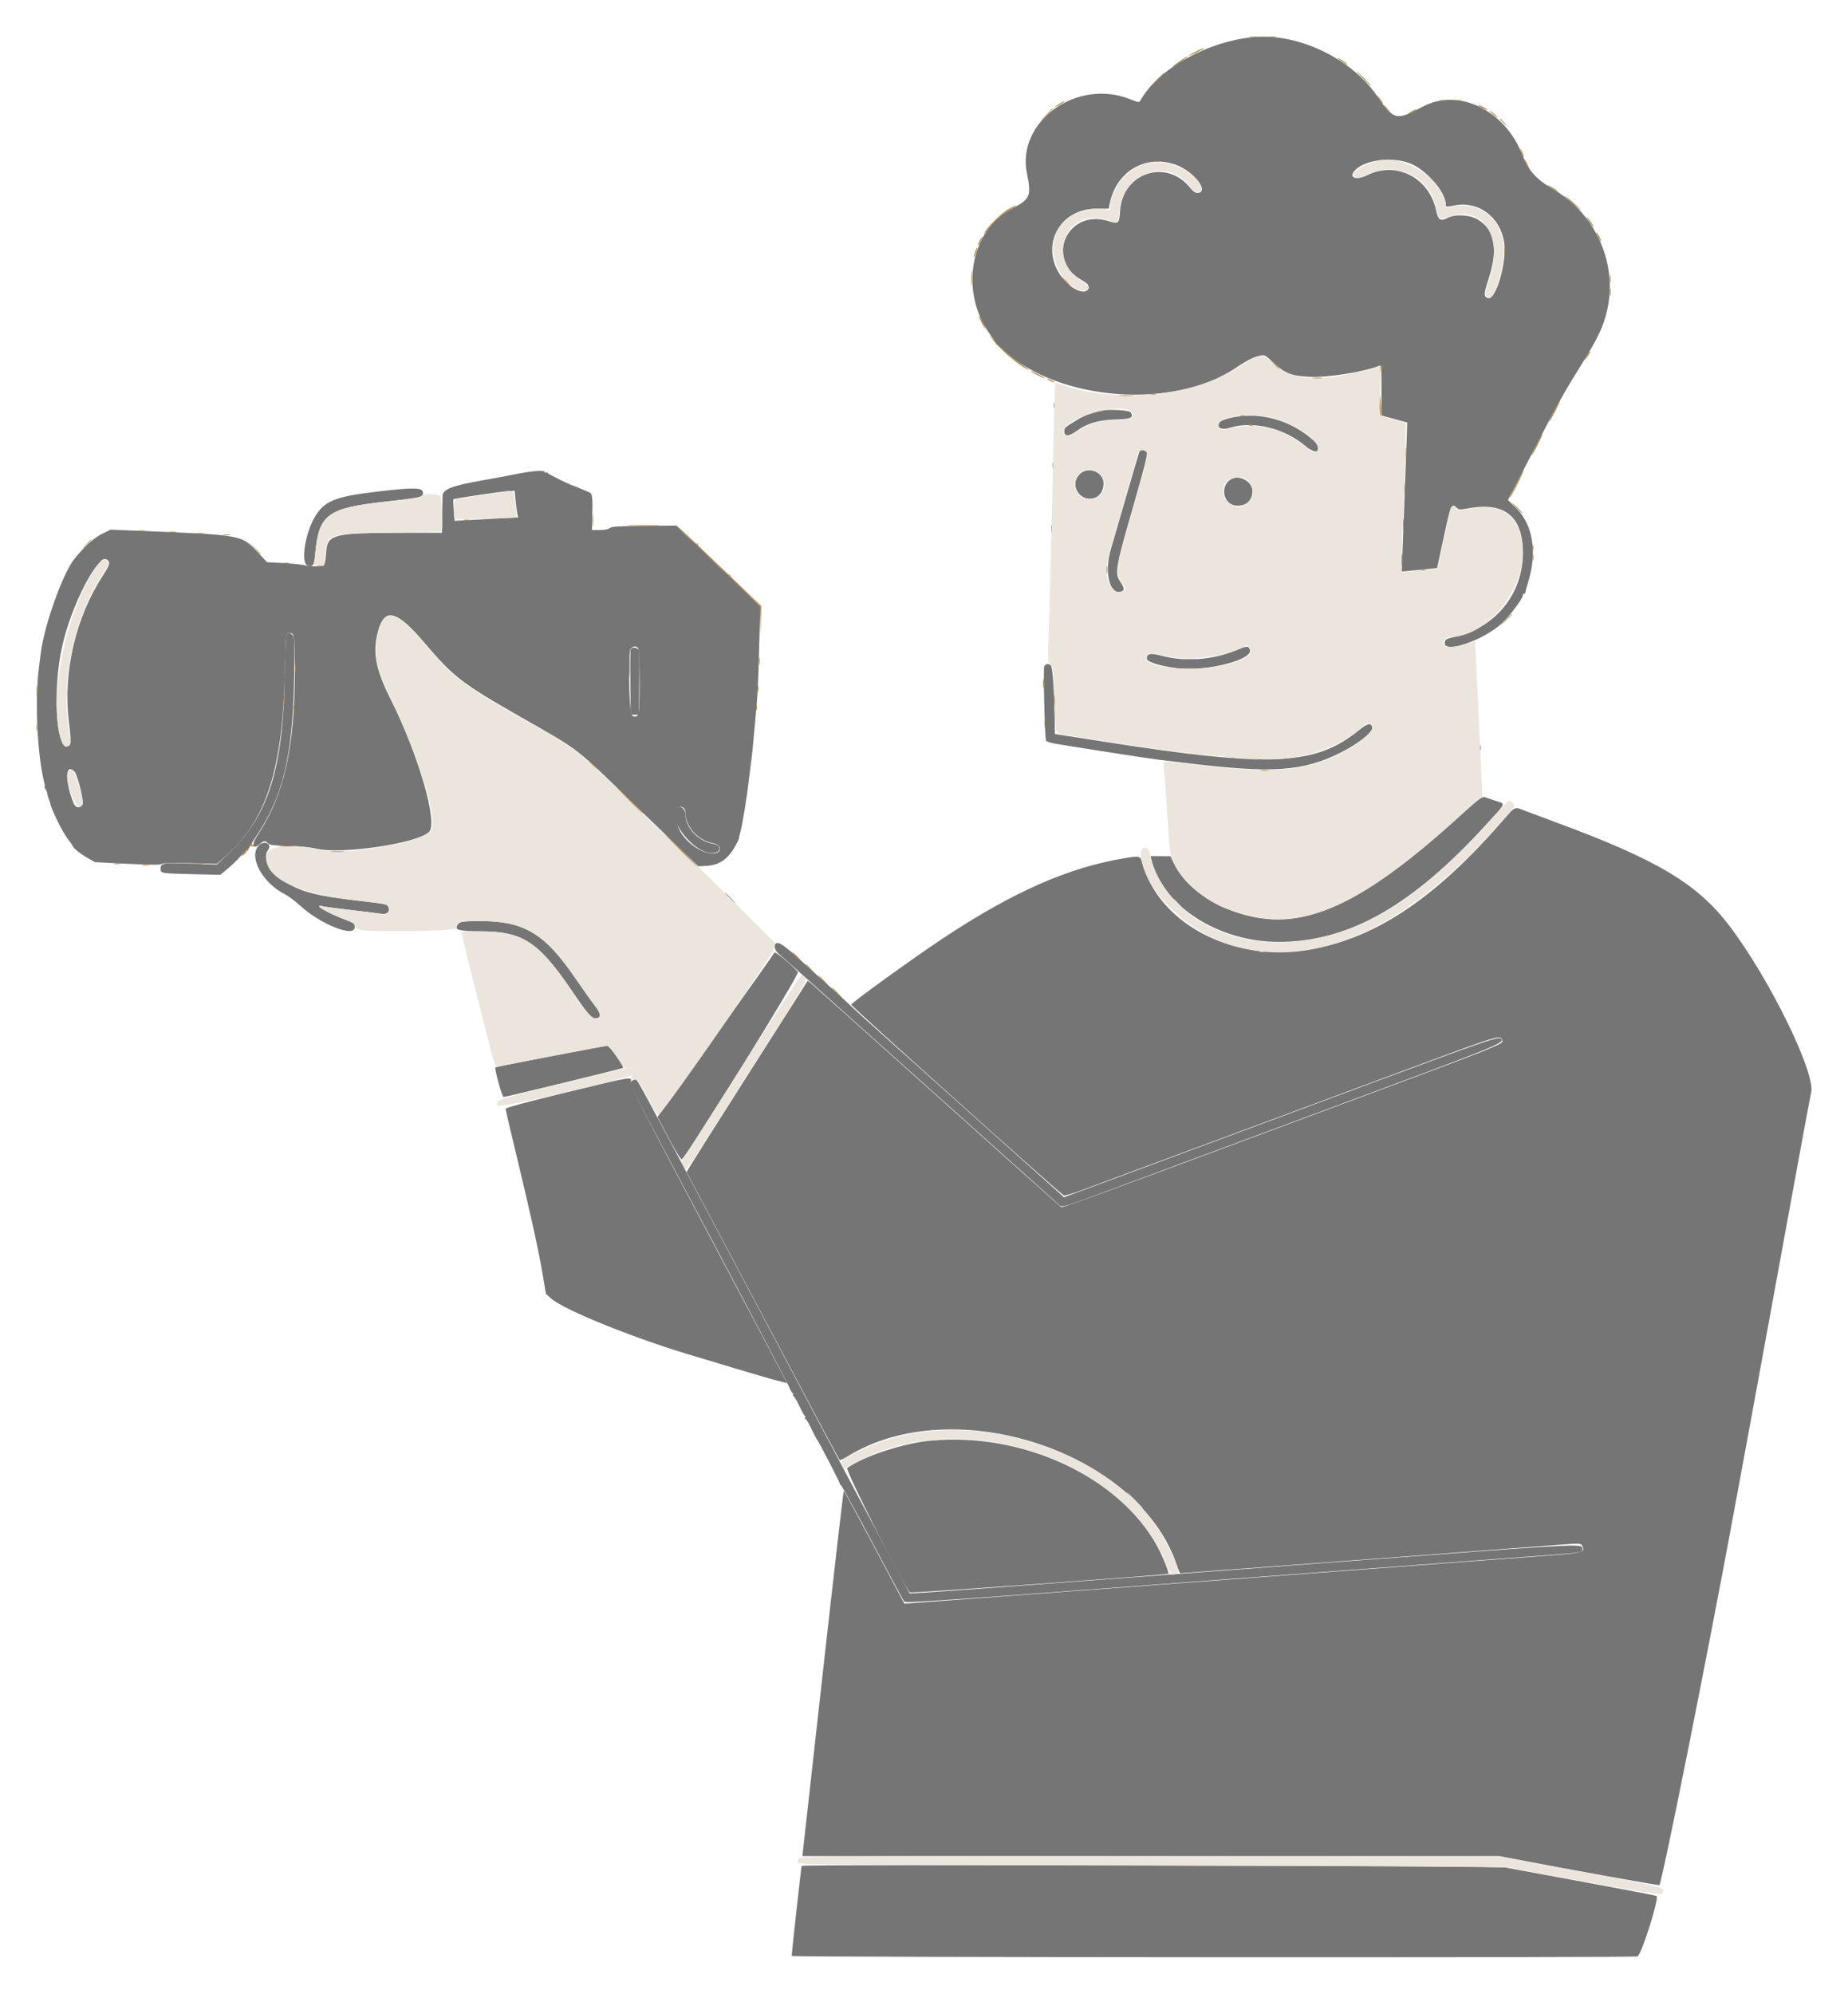 <?xml version="1.0" encoding="UTF-8" standalone="no"?>
<svg xmlns:dc="http://purl.org/dc/elements/1.1/" xmlns:cc="http://creativecommons.org/ns#" xmlns:rdf="http://www.w3.org/1999/02/22-rdf-syntax-ns#" xmlns:svg="http://www.w3.org/2000/svg" xmlns="http://www.w3.org/2000/svg" viewBox="0 0 252.969 272.874" height="272.874" width="252.969" version="1.1" id="svg">
   <defs id="defs11" />
   <g transform="translate(212.771,-264.904)" style="display:inline" id="layer3">
      <g transform="translate(-286.155,191.335)" id="svgg">
         <path style="fill:#757575;fill-opacity:1;fill-rule:evenodd;stroke:none" id="path0-15" d="m 245.093,78.636 c -6.361,0.552 -13.175,4.345 -15.604,8.685 -0.164,0.294 -0.268,0.282 -1.393,-0.169 -7.307,-2.923 -15.603,3.05 -14.13,10.173 0.633,3.061 0.443,3.502 -2.07,4.804 -5.817,3.014 -7.213,11.614 -2.828,17.422 0.4,0.529 0.69,1.014 0.644,1.076 -0.045,0.063 -0.042,0.087 0.008,0.054 0.05,-0.033 0.529,0.346 1.065,0.842 7.542,6.975 23.278,8.15 31.797,2.374 1.802,-1.222 3.046,-1.767 3.867,-1.696 0.135,0.012 0.723,0.477 1.308,1.035 1.497,1.427 2.42,1.791 4.845,1.906 2.542,0.12 7.31,-0.634 9.624,-1.523 0.236,-0.09 0.274,0.378 0.274,3.355 v 3.46 l 1.756,0.481 1.756,0.481 -0.063,2.126 c -0.034,1.169 -0.204,5.751 -0.377,10.182 -0.173,4.43 -0.31,8.067 -0.304,8.081 0.008,0.022 4.796,-0.452 4.841,-0.479 0.009,-0.005 0.423,-1.926 0.922,-4.269 0.944,-4.44 1.029,-4.631 1.771,-3.959 0.294,0.265 0.476,0.273 1.576,0.065 4.948,-0.933 7.474,1.121 7.474,6.078 0,5.624 -3.745,10.247 -9.322,11.509 -1.218,0.276 -1.331,0.341 -1.385,0.805 -0.182,1.565 5.373,-0.344 7.867,-2.703 1.131,-1.069 2.84,-3.363 2.84,-3.811 0,-0.113 0.083,-0.206 0.185,-0.206 0.102,0 0.17,-0.063 0.152,-0.139 -0.018,-0.076 0.158,-0.745 0.39,-1.486 1.248,-3.978 0.643,-7.777 -1.593,-10.015 l -1.177,-1.178 3.365,-6.508 c 3.58,-6.923 4.186,-8.01 6.854,-12.297 2.07,-3.326 2.822,-4.91 3.313,-6.979 1.537,-6.47 -1.447,-13.307 -7.301,-16.725 -2.382,-1.39 -3.427,-2.549 -4.275,-4.737 -2.369,-6.117 -8.74,-9.203 -13.608,-6.592 -3.654,1.959 -3.984,1.882 -6.27,-1.456 -3.495,-5.103 -10.758,-8.592 -16.794,-8.067 m 21.654,17.442 c 2.109,0.987 4.549,3.921 4.549,5.469 0,0.357 0.029,0.36 1.267,0.125 3.203,-0.607 6.164,1.598 6.711,4.999 0.429,2.661 -1.109,8.039 -2.199,7.693 -0.607,-0.193 -0.6,-0.521 0.054,-2.539 1.379,-4.258 0.908,-6.824 -1.513,-8.243 -1.084,-0.635 -3.073,-0.724 -4.097,-0.182 -0.932,0.492 -1.275,0.277 -1.528,-0.955 -0.933,-4.549 -5.439,-6.88 -9.466,-4.897 -1.58,0.778 -2.637,0.305 -1.611,-0.721 1.493,-1.493 5.437,-1.87 7.833,-0.749 m -32.348,0.068 c 2.398,0.893 4.547,3.636 2.991,3.817 -0.374,0.044 -0.623,-0.121 -1.141,-0.753 -3.272,-3.994 -9.232,-1.959 -9.545,3.259 -0.102,1.704 -0.208,1.794 -1.601,1.355 -5.557,-1.752 -8.744,5.205 -3.691,8.057 0.873,0.493 1.008,0.641 0.959,1.059 -0.122,1.056 -1.978,0.479 -3.299,-1.026 -3.575,-4.072 -1.015,-9.78 4.388,-9.783 l 1.701,-0.001 0.119,-0.633 c 0.837,-4.464 4.976,-6.892 9.119,-5.351 m -10.14,33.607 c -1.239,0.239 -2.447,0.685 -3.353,1.235 -1.821,1.106 -1.832,1.116 -1.832,1.649 0,0.712 0.637,0.681 1.685,-0.082 1.428,-1.039 2.955,-1.495 5.248,-1.565 2.219,-0.068 2.613,-0.25 2.145,-0.99 -0.179,-0.283 -2.836,-0.452 -3.893,-0.247 m 18.797,0.792 c -1.29,0.155 -2.534,0.531 -2.729,0.824 -0.492,0.741 0.239,1.113 1.449,0.738 3.16,-0.98 7.459,0.071 10.321,2.523 1.609,1.377 2.652,0.635 1.09,-0.776 -2.795,-2.525 -6.522,-3.743 -10.131,-3.309 m -13.68,4.787 c -0.05,0.08 -0.847,2.768 -1.772,5.972 -0.925,3.204 -1.889,6.523 -2.143,7.374 -0.95,3.19 -0.193,6.362 1.398,5.857 0.483,-0.154 0.458,-0.49 -0.1,-1.312 -0.806,-1.189 -0.694,-1.866 1.675,-10.094 1.674,-5.817 2.09,-7.48 1.922,-7.684 -0.234,-0.281 -0.834,-0.351 -0.98,-0.113 m -85.302,3.113 c -1.273,0.252 -3.454,0.658 -4.846,0.903 -3.929,0.69 -5.221,1.193 -5.265,2.05 -0.011,0.198 -0.032,1.424 -0.047,2.722 l -0.027,2.361 -5.88,0.007 c -8.719,0.01 -9.751,0.253 -9.95,2.352 -0.225,2.374 -0.163,2.271 -1.36,2.254 -0.578,-0.009 -1.343,-0.089 -1.699,-0.179 -0.356,-0.09 -1.64,-0.216 -2.851,-0.281 l -2.204,-0.118 -1.368,-1.442 c -2.211,-2.33 -1.898,-2.276 -16.955,-2.89 l -3.099,-0.126 -1.172,0.577 c -1.072,0.528 -2.373,1.7 -3.759,3.387 -1.582,1.925 -4.159,9.126 -4.631,12.941 -0.044,0.356 -0.169,1.356 -0.278,2.222 -0.54,4.304 -0.188,11.663 0.737,15.417 0.094,0.382 0.128,0.694 0.075,0.694 -0.053,0 -0.008,0.107 0.1,0.236 0.108,0.13 0.23,0.443 0.272,0.695 0.042,0.252 0.137,0.598 0.211,0.768 0.075,0.17 0.158,0.42 0.186,0.555 0.18,0.881 1.674,3.898 2.391,4.831 0.373,0.485 0.678,0.919 0.678,0.964 0,0.231 1.079,1.108 2.005,1.631 l 1.047,0.591 4.442,0.223 c 3.141,0.157 4.512,0.165 4.679,0.026 0.159,-0.132 1.456,-0.167 3.894,-0.108 l 3.656,0.089 1.193,-1.037 c 5.554,-4.83 7.824,-11.868 8.13,-25.204 0.118,-5.166 0.129,-5.279 0.508,-5.333 0.812,-0.117 0.873,0.245 0.862,5.107 -0.025,10.667 -1.51,17.186 -5.149,22.606 -0.885,1.318 -0.633,2.028 0.393,1.11 0.468,-0.419 0.708,-0.43 1.089,-0.049 0.232,0.232 0.802,0.303 2.744,0.343 1.549,0.031 2.963,0.171 3.841,0.381 3.498,0.833 14.056,-0.755 15.476,-2.329 1.192,-1.322 -1.513,-10.597 -5.288,-18.126 -2.051,-4.093 -2.49,-6.374 -1.763,-9.173 0.898,-3.456 2.545,-3.076 6.418,1.481 3.932,4.628 5.038,5.484 12.859,9.964 8.871,5.08 7.191,3.766 17.283,13.529 l 7.3,7.063 0.941,-0.042 c 1.952,-0.087 3.127,-0.884 4.211,-2.857 0.271,-0.494 0.463,-0.898 0.427,-0.898 -0.037,0 0.053,-0.403 0.199,-0.896 0.244,-0.819 0.931,-5.004 1.115,-6.789 0.042,-0.407 0.168,-1.407 0.28,-2.222 0.112,-0.815 0.237,-1.857 0.278,-2.315 0.041,-0.458 0.155,-1.708 0.254,-2.778 0.484,-5.257 0.475,-5.097 0.651,-11.481 l 0.145,-5.278 -2.097,-2.037 c -1.153,-1.12 -2.073,-2.12 -2.044,-2.222 0.029,-0.102 -0.012,-0.122 -0.09,-0.044 -0.17,0.171 -4.428,-3.951 -4.354,-4.215 0.028,-0.102 -0.013,-0.121 -0.093,-0.041 -0.079,0.079 -0.745,-0.453 -1.479,-1.182 l -1.335,-1.326 -4.413,0.035 c -3.545,0.029 -4.472,0.088 -4.708,0.302 -0.185,0.168 -0.693,0.267 -1.361,0.267 h -1.067 l 0.036,-1.435 c 0.077,-3.17 0.033,-3.56 -0.42,-3.733 -0.229,-0.087 -0.75,-0.306 -1.158,-0.488 -0.407,-0.181 -0.784,-0.336 -0.837,-0.346 -0.417,-0.072 -3.7,-1.682 -3.7,-1.814 0,-0.093 -0.083,-0.117 -0.185,-0.054 -0.102,0.063 -0.185,0.042 -0.185,-0.047 0,-0.307 -1.583,-0.205 -3.889,0.251 m 77.164,-0.035 c -1.622,1.504 0.06,4.1 2.107,3.252 0.675,-0.28 1.099,-1.031 1.099,-1.945 0,-1.532 -2.058,-2.371 -3.206,-1.307 m 20.871,0.652 c -1.879,0.8 -1.359,3.716 0.663,3.716 1.291,0 2.043,-0.745 2.043,-2.025 0,-1.178 -1.585,-2.169 -2.706,-1.691 m -98.156,2.944 c 0.065,0.696 0.168,1.517 0.23,1.825 l 0.112,0.559 -2.472,0.123 c -1.359,0.067 -3.312,0.173 -4.34,0.235 l -1.869,0.113 -0.122,-1.442 c -0.067,-0.794 -0.086,-1.479 -0.043,-1.522 0.111,-0.111 6.906,-1.111 7.719,-1.136 l 0.668,-0.02 0.117,1.265 m -55.842,8.216 c 0.366,0.366 0.256,0.733 -0.631,2.093 -3.752,5.749 -5.499,13.258 -4.667,20.053 0.356,2.912 0.331,3.27 -0.236,3.336 -1.552,0.18 -1.974,-7.725 -0.722,-13.523 1.25,-5.79 5.088,-13.127 6.256,-11.959 m 72.601,12.058 c 0.296,0.357 0.313,8.766 0.019,9.121 -0.272,0.327 -0.624,0.341 -0.874,0.034 -0.374,-0.457 -0.504,-8.724 -0.144,-9.085 0.376,-0.375 0.725,-0.4 0.999,-0.07 m 81.788,0.323 c -3.142,1.279 -6.823,1.556 -9.964,0.749 -1.73,-0.444 -2.166,-0.37 -2.166,0.367 0,0.438 1.771,1.005 4.033,1.291 4.183,0.529 10.798,-1.189 10.039,-2.607 -0.245,-0.458 -0.353,-0.447 -1.942,0.2 m -26.175,2.166 c -0.155,0.296 0.068,9.642 0.243,10.162 0.038,0.115 0.597,0.304 1.242,0.42 1.656,0.298 13.057,2.071 13.949,2.169 0.408,0.045 2.11,0.25 3.782,0.456 11.949,1.471 16.138,1.2 21.319,-1.379 2.514,-1.252 4.6,-2.94 4.371,-3.536 -0.23,-0.599 -0.666,-0.493 -1.823,0.445 -6.018,4.878 -12.074,5.148 -34.964,1.562 -2.291,-0.359 -4.729,-0.74 -5.416,-0.846 l -1.25,-0.193 -0.014,-1.227 c -0.052,-4.466 -0.29,-8.017 -0.548,-8.18 -0.411,-0.26 -0.703,-0.212 -0.891,0.147 M 83.57,179.152 c 0.424,0.424 1.349,4.16 1.12,4.524 -0.362,0.579 -0.97,0.485 -1.241,-0.19 -1.207,-3.011 -1.135,-5.59 0.121,-4.334 m 83.652,5.646 c 0,1.916 1.688,3.793 3.748,4.166 1.338,0.243 1.285,1.406 -0.065,1.406 -1.703,0 -4.07,-1.841 -4.684,-3.645 -0.401,-1.176 -0.39,-2.394 0.024,-2.626 0.485,-0.271 0.977,0.081 0.977,0.699 m 12.346,17.918 c -0.292,0.292 -0.088,0.99 0.406,1.391 0.291,0.236 1.315,1.138 2.274,2.004 1.872,1.688 35.559,31.874 36.178,32.417 0.357,0.314 0.585,0.245 6.574,-1.982 3.412,-1.268 16.87,-6.269 29.907,-11.111 22.768,-8.458 24.259,-9.053 24.047,-9.605 -0.209,-0.546 -1.29,-0.181 -19.266,6.505 -10.268,3.819 -23.619,8.777 -29.668,11.019 l -10.998,4.076 -0.576,-0.537 c -0.316,-0.296 -6.617,-5.936 -14.002,-12.534 -7.384,-6.597 -13.925,-12.475 -14.537,-13.061 -1.128,-1.083 -2.078,-1.949 -4.074,-3.719 -0.611,-0.541 -1.402,-1.256 -1.759,-1.589 -3.136,-2.925 -4.132,-3.648 -4.506,-3.274 m -19.757,18.862 c -0.315,0.381 -1.273,-1.503 10.963,21.57 5.644,10.644 10.425,19.748 10.624,20.231 0.199,0.483 0.429,0.879 0.511,0.88 0.082,0 0.098,0.084 0.035,0.185 -0.063,0.102 -0.042,0.186 0.046,0.186 0.089,0 0.448,0.604 0.798,1.342 0.351,0.739 0.701,1.371 0.778,1.405 0.077,0.034 0.093,0.138 0.035,0.231 -0.057,0.094 -0.032,0.17 0.056,0.17 0.088,0 0.447,0.604 0.798,1.342 0.351,0.739 0.687,1.385 0.747,1.436 0.179,0.15 3.217,6.017 3.124,6.031 -0.047,0.008 0.051,0.149 0.217,0.315 0.165,0.166 2.105,3.709 4.309,7.873 2.204,4.165 4.113,7.717 4.243,7.895 0.26,0.354 -2.013,0.512 61.331,-4.249 12.833,-0.965 25,-1.878 27.037,-2.03 4.339,-0.323 4.537,-0.359 4.537,-0.816 0,-0.76 0.158,-0.768 -25.926,1.197 -48.237,3.633 -66.116,4.951 -66.175,4.877 -0.06,-0.077 -1.12,-2.077 -22.712,-42.853 -15.527,-29.322 -14.485,-27.392 -14.834,-27.459 -0.162,-0.031 -0.406,0.077 -0.542,0.241" />
         <path style="fill:#757575;fill-opacity:1;fill-rule:evenodd;stroke:none" id="path1-9" d="m 217.636,129.074 c 0,0.357 0.038,0.502 0.084,0.324 0.047,-0.178 0.047,-0.47 0,-0.648 -0.046,-0.178 -0.084,-0.032 -0.084,0.324 m -0.182,8.241 c 0.002,0.407 0.04,0.552 0.084,0.322 0.045,-0.231 0.043,-0.564 -0.003,-0.741 -0.047,-0.177 -0.083,0.011 -0.081,0.419 M 125,140.855 c -5.678,0.675 -7.107,1.231 -8.404,3.271 -1.401,2.201 -2.099,6.393 -1.139,6.831 0.727,0.331 0.955,-0.022 1.094,-1.691 0.438,-5.249 1.674,-6.164 9.494,-7.03 5.131,-0.567 5.322,-0.616 5.221,-1.335 -0.087,-0.612 -1.42,-0.622 -6.266,-0.046 m 92.275,5.164 c 0.002,0.509 0.038,0.695 0.08,0.414 0.043,-0.282 0.042,-0.699 -0.002,-0.926 -0.044,-0.228 -0.079,0.002 -0.078,0.512 m -104.613,14.308 c -0.144,0.094 -0.24,1.951 -0.31,5.969 -0.219,12.641 -2.3,19.087 -7.827,24.238 l -1.467,1.367 -3.575,-0.132 c -3.839,-0.142 -4.113,-0.092 -4.113,0.75 0,0.574 0.101,0.589 4.5,0.695 l 3.667,0.088 1.08,-0.899 c 0.594,-0.495 1.391,-1.278 1.771,-1.742 0.39,-0.475 0.782,-0.79 0.901,-0.722 0.116,0.066 0.156,0.059 0.089,-0.016 -0.067,-0.074 0.426,-0.942 1.096,-1.927 3.622,-5.33 4.978,-10.971 5.174,-21.523 0.096,-5.167 0.078,-5.684 -0.211,-5.972 -0.348,-0.349 -0.467,-0.375 -0.775,-0.174 m 47.051,2.131 c -0.05,0.129 -0.068,2.191 -0.041,4.583 l 0.05,4.348 h 0.556 0.555 l 0.053,-4.167 c 0.028,-2.291 0.006,-4.354 -0.05,-4.583 -0.114,-0.463 -0.962,-0.6 -1.123,-0.181 m 116.256,13.468 c 0,0.356 0.038,0.502 0.085,0.324 0.046,-0.178 0.046,-0.47 0,-0.648 -0.047,-0.178 -0.085,-0.033 -0.085,0.324 m -0.085,7.001 c -0.278,0.184 -1.32,1.083 -2.315,1.998 -9.968,9.165 -16.881,13.444 -23.179,14.347 -6.23,0.894 -13.88,-2.59 -16.23,-7.39 l -0.549,-1.121 -1.363,-0.01 -1.362,-0.01 0.122,0.509 c 1.524,6.322 9.141,11.233 17.418,11.228 9.586,-0.005 18.258,-4.917 28.45,-16.115 2.805,-3.083 2.677,-2.717 1.133,-3.227 -0.687,-0.227 -1.333,-0.442 -1.435,-0.478 -0.102,-0.036 -0.413,0.085 -0.69,0.269 m -109.835,1.271 c -1.319,1.318 1.873,5.708 4.43,6.092 1.518,0.227 2.008,-0.991 0.502,-1.247 -2.004,-0.34 -3.751,-2.182 -3.757,-3.96 -0.003,-0.8 -0.719,-1.341 -1.175,-0.885 m 112.747,2.025 c -10.234,11.716 -19.477,17.222 -29.561,17.61 -9.124,0.352 -17.362,-4.728 -19.43,-11.981 -0.339,-1.189 -0.319,-1.182 -2.426,-0.837 -7.699,1.26 -15.358,4.632 -24.879,10.954 -4.176,2.772 -12.593,8.852 -12.593,9.097 0,0.239 28.752,26.04 29.115,26.126 0.144,0.034 1.111,-0.248 2.148,-0.627 2.016,-0.737 27.85,-10.329 46.125,-17.127 11.342,-4.218 11.58,-4.289 11.744,-3.458 0.099,0.504 -0.282,0.654 -23.206,9.176 -35.188,13.08 -36.977,13.734 -37.198,13.6 -0.115,-0.07 -7.781,-6.923 -17.035,-15.229 -9.254,-8.305 -17.011,-15.243 -17.236,-15.417 l -0.411,-0.316 -7.978,12.538 c -4.387,6.896 -8.118,12.788 -8.289,13.094 l -0.312,0.555 10.406,19.63 c 5.723,10.796 10.46,19.688 10.526,19.76 0.067,0.071 0.525,-0.121 1.018,-0.428 14.614,-9.096 40.094,-0.655 45.203,14.974 0.175,0.534 0.366,0.972 0.426,0.972 0.219,0 47.103,-3.518 50.529,-3.792 4.402,-0.351 4.282,-0.353 4.504,0.063 0.429,0.8 -0.035,0.954 -3.695,1.232 -17.991,1.363 -81.661,6.122 -88.487,6.613 l -0.623,0.045 -4.1,-7.728 c -2.255,-4.25 -4.141,-7.728 -4.192,-7.728 -0.051,-10e-4 -1.347,11.249 -2.88,24.999 l -2.788,25 h 47.678 47.678 l 2.425,0.463 c 8.035,1.535 19.453,3.588 19.529,3.512 0.378,-0.379 6.619,-31.6 10.196,-51.012 0.61,-3.311 1.817,-9.852 2.683,-14.537 0.865,-4.686 2.955,-16.102 4.644,-25.371 1.689,-9.268 3.149,-17.139 3.245,-17.491 0.705,-2.596 -5.638,-15.578 -11.177,-22.874 -4.387,-5.778 -9.906,-9.067 -23.826,-14.198 -1.375,-0.507 -3.143,-1.166 -3.929,-1.466 -1.801,-0.687 -1.421,-0.857 -3.571,1.604 m -170.079,3.154 c -1.26,1.601 0.632,5.029 3.615,6.549 0.5,0.255 1.454,0.963 2.121,1.574 2.833,2.597 7.491,4.444 7.491,2.97 0,-0.51 -0.091,-0.583 -1.296,-1.033 -2.398,-0.894 -4.536,-2.148 -3.148,-1.845 0.407,0.089 2.241,0.335 4.074,0.546 1.833,0.211 3.629,0.432 3.99,0.493 0.761,0.126 1.205,-0.239 1.016,-0.835 -0.156,-0.491 -0.226,-0.507 -4.08,-0.944 -5.623,-0.638 -7.812,-1.191 -9.939,-2.512 -2.264,-1.404 -3.322,-3.296 -2.485,-4.441 0.655,-0.896 -0.666,-1.403 -1.359,-0.522 m 64.524,7.104 c 0.398,0.408 0.765,0.741 0.816,0.741 0.051,0 -0.233,-0.333 -0.631,-0.741 -0.398,-0.407 -0.765,-0.74 -0.816,-0.74 -0.051,0 0.233,0.333 0.631,0.74 m -37.024,3.44 c -0.883,0.882 -0.303,1.095 3.042,1.115 5.699,0.034 7.839,1.431 12.356,8.063 2.321,3.408 2.779,3.923 3.411,3.833 0.703,-0.1 0.622,-0.66 -0.257,-1.789 -0.45,-0.578 -1.645,-2.259 -2.655,-3.736 -4.157,-6.079 -6.988,-7.777 -12.964,-7.777 -2.155,0 -2.696,0.053 -2.933,0.291 m 43.173,4.028 c -0.053,0.137 -3.674,5.254 -8.048,11.372 l -7.952,11.124 1.582,2.982 c 1.041,1.963 1.645,2.919 1.765,2.799 1.184,-1.184 16.144,-25.325 15.88,-25.627 -0.924,-1.055 -3.141,-2.875 -3.227,-2.65 m -30.64,14.183 c -4.099,0.79 -7.492,1.475 -7.541,1.523 -0.176,0.176 0.895,4.049 1.121,4.049 0.324,0 16.235,-3.874 16.34,-3.979 0.179,-0.179 -1.87,-3.058 -2.166,-3.043 -0.165,0.009 -3.654,0.661 -7.754,1.45 m 2.315,4.907 c -5.385,1.305 -8.472,2.135 -8.472,2.277 0,0.124 0.66,2.957 1.467,6.297 1.929,7.98 3.091,13.257 3.621,16.443 l 0.431,2.592 0.742,0.659 c 1.801,1.598 11.976,5.671 19.85,7.945 0.662,0.191 2.703,0.806 4.537,1.366 4.201,1.284 7.87,2.317 7.87,2.216 0,-0.043 -4.838,-9.205 -10.752,-20.36 -9.082,-17.132 -10.734,-20.364 -10.637,-20.805 0.173,-0.788 0.395,-0.823 -8.657,1.37 m 49.57,47.712 c -3.649,0.354 -9.223,2.207 -11.27,3.746 -0.308,0.232 7.643,16.023 8.571,17.023 0.116,0.124 35.225,-2.411 35.377,-2.554 0.142,-0.133 -0.772,-2.412 -1.506,-3.756 -5.219,-9.551 -18.46,-15.693 -31.172,-14.459 m -17.508,58.184 c -0.069,0.147 -1.412,12.279 -1.366,12.329 0.182,0.193 115.416,0.255 115.777,0.062 0.573,-0.307 2.977,-7.91 2.615,-8.271 -0.051,-0.052 -4.377,-0.881 -9.614,-1.844 -5.236,-0.963 -10.187,-1.879 -11.002,-2.036 -1.289,-0.249 -96.297,-0.485 -96.41,-0.24" />
         <path style="fill:#ece5dd;fill-opacity:1;fill-rule:evenodd;stroke:none" id="path2-7" d="m 217.454,107.685 c 0.002,0.408 0.04,0.552 0.084,0.322 0.045,-0.23 0.043,-0.564 -0.003,-0.741 -0.047,-0.177 -0.083,0.012 -0.081,0.419 m 27.083,15.153 c -0.611,0.334 -1.581,0.912 -2.155,1.284 -5.648,3.663 -16.266,4.654 -23.385,2.183 -0.602,-0.209 -1.115,-0.359 -1.139,-0.333 -0.064,0.067 -0.24,6.03 -0.363,12.269 -0.137,6.934 -0.426,18.327 -0.574,22.636 -0.113,3.279 -0.105,3.387 0.274,3.704 0.367,0.308 0.397,0.563 0.513,4.493 0.153,5.187 0.036,4.863 1.855,5.141 0.801,0.123 3.039,0.474 4.974,0.782 9.373,1.49 15.613,2.215 21.482,2.499 5.177,0.249 10.645,-1.499 13.728,-4.39 0.77,-0.722 1.457,-0.662 1.457,0.128 0,1.044 -4.013,3.631 -7.315,4.717 -3.85,1.266 -8.869,1.317 -17.661,0.182 -3.685,-0.476 -3.661,-0.477 -3.557,0.154 0.046,0.28 0.263,3.176 0.482,6.435 0.395,5.895 0.4,5.932 0.973,7.1 1.2,2.447 4.147,4.964 7.181,6.134 9.615,3.708 17.319,0.553 32.658,-13.373 1.094,-0.993 2.077,-1.805 2.185,-1.805 0.134,0 0.158,-0.716 0.074,-2.269 -0.068,-1.247 -0.244,-4.935 -0.393,-8.194 -0.41,-9.037 -0.504,-10.922 -0.548,-10.975 -0.023,-0.027 -0.332,0.073 -0.687,0.221 -1.161,0.485 -3.055,0.756 -3.383,0.484 -0.586,-0.486 -0.092,-1.302 0.791,-1.307 4.668,-0.023 9.827,-6.019 9.845,-11.442 0.015,-4.807 -2.706,-7.074 -7.305,-6.084 -1.262,0.272 -1.951,0.182 -1.951,-0.256 0,-0.366 -0.553,-0.162 -0.647,0.238 -0.054,0.23 -0.464,2.152 -0.911,4.272 -0.447,2.12 -0.841,3.882 -0.877,3.916 -0.121,0.113 -4.812,0.507 -4.907,0.412 -0.051,-0.051 0.084,-4.613 0.302,-10.137 0.217,-5.523 0.327,-10.103 0.245,-10.176 -0.082,-0.074 -0.928,-0.333 -1.878,-0.576 l -1.729,-0.442 0.134,-3.408 c 0.129,-3.286 0.121,-3.404 -0.216,-3.308 -7.982,2.27 -11.637,2.141 -14.528,-0.517 -1.288,-1.184 -1.536,-1.216 -3.044,-0.392 m -16.435,7.025 c 0.89,0.702 0.064,1.204 -1.991,1.209 -2.156,0.005 -3.588,0.42 -5.303,1.537 -1.315,0.857 -1.827,0.846 -1.827,-0.037 0,-1.715 7.542,-3.956 9.121,-2.709 m 19.082,0.797 c 3.607,0.733 7.75,3.86 6.314,4.766 -0.235,0.148 -0.55,-0.017 -1.482,-0.778 -2.962,-2.418 -6.486,-3.3 -9.997,-2.502 -1.482,0.338 -1.834,0.269 -1.834,-0.358 0,-0.654 0.395,-0.859 2.5,-1.298 0.885,-0.184 3.183,-0.097 4.499,0.17 m -16.685,4.83 c 0.064,0.168 -0.833,3.606 -1.995,7.639 -2.4,8.335 -2.483,8.872 -1.566,10.195 l 0.549,0.793 -0.427,0.346 c -0.496,0.401 -0.879,0.272 -1.489,-0.505 -0.989,-1.256 -0.951,-2.874 0.15,-6.469 0.403,-1.318 1.327,-4.48 2.052,-7.026 0.726,-2.546 1.362,-4.775 1.415,-4.954 0.127,-0.429 1.148,-0.444 1.311,-0.019 m -6.584,2.961 c 1.348,1.292 0.47,3.407 -1.41,3.397 -1.178,-0.007 -1.949,-0.833 -1.949,-2.089 0,-1.731 2.074,-2.539 3.359,-1.308 m 20.363,1.013 c 1.77,1.896 -0.911,4.657 -2.782,2.865 -1.412,-1.353 -0.542,-3.44 1.434,-3.44 0.668,0 0.905,0.101 1.348,0.575 m -113.074,1.926 c -0.148,0.237 -1.194,0.41 -5.138,0.845 -7.892,0.872 -8.995,1.7 -9.544,7.163 l -0.154,1.528 h 0.681 0.681 l 0.124,-1.157 c 0.346,-3.229 0.073,-3.132 9.183,-3.297 3.718,-0.067 6.78,-0.134 6.806,-0.149 0.218,-0.126 0.008,-4.816 -0.22,-4.904 -0.787,-0.302 -2.239,-0.319 -2.419,-0.029 m 4.583,3.367 c 0.178,0.047 0.47,0.047 0.648,0 0.178,-0.046 0.033,-0.084 -0.324,-0.084 -0.356,0 -0.502,0.038 -0.324,0.084 m -9.435,13.213 c -1.202,0.47 -1.91,4.401 -1.251,6.945 0.157,0.607 0.981,2.562 1.832,4.344 3.827,8.022 6.369,16.291 5.505,17.906 -0.869,1.624 -11.489,3.548 -15.185,2.751 -4.585,-0.989 -7.438,-0.596 -7.438,1.023 0,2.933 4.368,4.969 12.685,5.913 3.854,0.437 3.924,0.453 4.08,0.944 0.189,0.596 -0.255,0.961 -1.016,0.835 -0.361,-0.061 -2.157,-0.282 -3.99,-0.493 -1.833,-0.211 -3.667,-0.457 -4.074,-0.546 -1.39,-0.303 0.754,0.952 3.148,1.844 1.005,0.375 1.31,0.574 1.355,0.888 0.088,0.608 0.86,0.695 6.053,0.679 5.476,-0.017 7.87,-0.182 7.87,-0.543 0,-0.7 0.506,-0.83 3.224,-0.83 5.976,0 8.807,1.698 12.964,7.777 1.01,1.477 2.205,3.158 2.655,3.736 0.879,1.129 0.96,1.689 0.257,1.789 -0.632,0.09 -1.09,-0.425 -3.411,-3.833 -4.481,-6.581 -6.676,-8.03 -12.205,-8.059 -1.496,-0.008 -2.763,0.029 -2.816,0.082 -0.088,0.088 0.373,1.974 3.495,14.293 1.005,3.967 1.09,4.205 1.461,4.116 0.619,-0.149 14.955,-2.864 15.119,-2.864 0.081,0 0.593,0.696 1.137,1.546 0.876,1.368 1.052,1.544 1.52,1.528 0.722,-0.026 1.05,0.482 0.62,0.958 -0.365,0.402 -0.25,0.597 0.35,0.597 0.351,0 0.64,0.416 1.751,2.518 1.094,2.071 1.372,2.474 1.566,2.269 1.719,-1.814 15.718,-22.025 15.745,-22.732 l 0.032,-0.815 -5.172,-5.157 c -2.845,-2.836 -5.214,-5.157 -5.265,-5.157 -0.05,0 -3.376,-3.204 -7.39,-7.12 -9.593,-9.36 -8.808,-8.739 -16.605,-13.133 -8.157,-4.597 -9.488,-5.597 -12.975,-9.756 -3.14,-3.745 -4.427,-4.715 -5.631,-4.243 m 117.987,4.173 c 1.325,1.325 -2.976,2.938 -7.858,2.945 -4.222,0.007 -6.679,-0.693 -6.117,-1.743 0.255,-0.475 0.45,-0.471 2.877,0.066 3.13,0.692 8.69,-0.101 10.774,-1.536 0.018,-0.013 0.164,0.108 0.324,0.268 m -163.161,6.746 c 0,0.967 0.031,1.363 0.069,0.88 0.038,-0.484 0.038,-1.276 0,-1.76 -0.038,-0.484 -0.069,-0.088 -0.069,0.88 m 1.287,-0.278 c 10e-4,0.611 0.035,0.839 0.077,0.506 0.041,-0.333 0.04,-0.833 -0.002,-1.111 -0.043,-0.278 -0.076,-0.006 -0.075,0.605 m 151.609,28.114 c 0,0.031 0.271,0.302 0.602,0.601 l 0.602,0.544 -0.544,-0.601 c -0.507,-0.561 -0.66,-0.687 -0.66,-0.544 m 11.713,7.106 c 0.178,0.047 0.47,0.047 0.648,0 0.178,-0.046 0.033,-0.084 -0.324,-0.084 -0.356,0 -0.502,0.038 -0.324,0.084 m -44.815,65.556 c 0.178,0.046 0.47,0.046 0.648,0 0.179,-0.047 0.033,-0.085 -0.324,-0.085 -0.356,0 -0.502,0.038 -0.324,0.085 m 0.185,1.296 c 0.179,0.047 0.47,0.047 0.649,0 0.178,-0.046 0.032,-0.084 -0.325,-0.084 -0.356,0 -0.502,0.038 -0.324,0.084 m 27.454,8.206 c 0.605,0.611 1.141,1.111 1.192,1.111 0.051,0 -0.402,-0.5 -1.007,-1.111 -0.604,-0.611 -1.141,-1.111 -1.192,-1.111 -0.051,0 0.402,0.5 1.007,1.111 m -1.026,0.787 c 0.767,0.818 0.934,0.965 0.934,0.826 0,-0.03 -0.396,-0.426 -0.88,-0.88 l -0.88,-0.826 0.826,0.88 m 5.748,9.239 c 0,0.087 0.209,0.159 0.463,0.159 0.255,0 0.463,-0.032 0.463,-0.071 0,-0.039 -0.208,-0.111 -0.463,-0.159 -0.254,-0.049 -0.463,-0.017 -0.463,0.071" />
         <path style="fill:#ece5dd;fill-opacity:1;fill-rule:evenodd;stroke:none" id="path3-76" d="m 262.407,95.49 c -1.715,0.29 -3.703,1.33 -3.703,1.936 0,0.588 0.496,0.614 1.671,0.087 4.478,-2.01 8.982,0.347 9.742,5.097 0.15,0.94 0.428,1.052 1.579,0.638 4.708,-1.693 7.556,2.75 5.542,8.645 -0.662,1.938 -0.652,2.366 0.056,2.366 0.827,0 2.095,-4.621 1.924,-7.011 -0.278,-3.885 -3.732,-6.376 -7.412,-5.346 -0.307,0.085 -0.51,0.07 -0.51,-0.04 0,-3.298 -5.167,-7.002 -8.889,-6.372 m -32.537,0.583 c -2.487,0.891 -4.5,3.497 -4.5,5.825 0,0.471 -0.049,0.518 -0.416,0.397 -1.452,-0.477 -4.1,0.107 -5.498,1.214 -3.017,2.39 -2.232,7.817 1.394,9.627 1.318,0.659 2.267,-0.177 0.985,-0.868 -5.59,-3.013 -2.482,-10.748 3.412,-8.494 1.118,0.428 1.28,0.292 1.349,-1.129 0.266,-5.455 6.894,-7.746 9.793,-3.385 0.727,1.093 1.91,0.816 1.327,-0.311 -1.221,-2.362 -5.204,-3.822 -7.846,-2.876 M 139.617,141.3 c -1.891,0.281 -3.593,0.541 -3.782,0.578 -0.313,0.06 -0.473,2.434 -0.185,2.723 0.037,0.036 1.956,0.005 4.266,-0.07 l 4.2,-0.137 -0.123,-1.132 c -0.242,-2.213 -0.321,-2.523 -0.637,-2.498 -0.165,0.013 -1.848,0.254 -3.739,0.536 m -52.842,9.568 c -4.366,5.963 -6.971,18.838 -4.908,24.264 0.458,1.204 1.34,0.583 1.084,-0.764 -1.378,-7.246 0.385,-15.921 4.517,-22.238 0.744,-1.139 0.819,-1.341 0.609,-1.657 -0.399,-0.602 -0.621,-0.535 -1.302,0.395 m -4.143,28.499 c -0.421,0.752 1.064,4.841 1.673,4.607 0.509,-0.195 0.503,-0.555 -0.039,-2.56 -0.661,-2.442 -1.103,-2.996 -1.634,-2.047 m 196.585,4.469 c -8.872,10.062 -15.05,14.845 -22.314,17.273 -10.339,3.456 -20.508,0.495 -24.84,-7.231 -0.54,-0.963 -1.392,-3.137 -1.229,-3.137 0.04,0 -0.016,-0.255 -0.125,-0.566 -0.315,-0.904 -1.18,-0.724 -1.151,0.24 0.143,4.705 6.257,10.783 12.701,12.625 11.162,3.191 23.391,-2.296 35.826,-16.075 2.845,-3.152 2.802,-3.089 2.365,-3.526 -0.417,-0.417 -0.554,-0.373 -1.233,0.397 m -104.458,35.978 -8.112,12.76 0.305,0.588 c 0.401,0.776 -0.402,1.924 8.868,-12.668 7.801,-12.279 8.086,-12.76 7.777,-13.102 -0.177,-0.195 -0.412,-0.351 -0.524,-0.347 -0.111,0.005 -3.853,5.75 -8.314,12.769 m -15.87,-0.049 c -0.153,0.062 -4.098,1.04 -8.767,2.172 -8.727,2.117 -9.1,2.246 -8.574,2.966 0.268,0.367 17.865,-3.709 18.449,-4.274 0.535,-0.518 -0.32,-1.185 -1.108,-0.864 m 41.574,49.678 c -3.363,0.362 -6.622,1.305 -9.658,2.794 -2.379,1.167 -2.569,1.41 -1.83,2.346 0.02,0.025 0.689,-0.326 1.487,-0.78 14.368,-8.188 37.533,-0.35 42.81,14.484 0.237,0.665 1.358,0.928 1.358,0.318 0,-1.036 -1.853,-4.691 -3.514,-6.932 -6.054,-8.167 -19.3,-13.451 -30.653,-12.23 m -17.677,58.417 c -0.123,0.149 -0.195,0.42 -0.16,0.603 0.062,0.32 2.069,0.337 48.488,0.433 44.936,0.093 48.523,0.123 49.812,0.419 3.616,0.83 19.69,3.662 19.854,3.498 0.825,-0.825 0.436,-0.957 -6.706,-2.271 -3.718,-0.684 -8.634,-1.606 -10.926,-2.05 l -4.167,-0.807 -47.985,-0.047 c -41.848,-0.041 -48.015,-0.013 -48.21,0.222" />
         <path style="fill:#b48e4f;fill-rule:evenodd;stroke:none" id="path4" d="m 244.493,78.651 c 0.282,0.043 0.698,0.042 0.926,-0.002 0.228,-0.044 -0.002,-0.079 -0.512,-0.078 -0.509,0.002 -0.695,0.038 -0.414,0.08 m 2.683,-0.002 c 0.229,0.044 0.604,0.044 0.833,0 0.229,-0.044 0.042,-0.08 -0.416,-0.08 -0.459,0 -0.646,0.036 -0.417,0.08 m -10.185,2.011 c -0.484,0.252 -0.88,0.5 -0.88,0.55 0,0.083 1.833,-0.783 2.022,-0.955 0.229,-0.208 -0.373,0.005 -1.142,0.405 m -2.132,1.289 c -0.534,0.36 -0.97,0.694 -0.97,0.743 0,0.049 0.458,-0.215 1.018,-0.587 0.89,-0.591 1.152,-0.809 0.97,-0.809 -0.027,0 -0.485,0.294 -1.018,0.653 m 21.622,-0.41 c 0,0.043 0.355,0.312 0.788,0.598 0.432,0.285 0.689,0.4 0.569,0.256 -0.229,-0.279 -1.357,-0.988 -1.357,-0.854 M 260,84.352 c 0.553,0.56 1.048,1.018 1.098,1.018 0.051,0 -0.36,-0.458 -0.913,-1.018 -0.553,-0.56 -1.047,-1.019 -1.098,-1.019 -0.051,0 0.36,0.459 0.913,1.019 m -28.34,0.231 -1.012,1.065 1.065,-1.012 c 0.586,-0.557 1.065,-1.036 1.065,-1.065 0,-0.137 -0.177,0.023 -1.118,1.012 m 30.562,2.639 c 0.218,0.306 0.437,0.556 0.488,0.556 0.051,0 -0.085,-0.25 -0.303,-0.556 -0.217,-0.305 -0.437,-0.555 -0.488,-0.555 -0.051,0 0.086,0.25 0.303,0.555 m 8.287,0.131 c 0.229,0.044 0.604,0.044 0.834,0 0.229,-0.044 0.041,-0.08 -0.417,-0.08 -0.458,0 -0.646,0.036 -0.417,0.08 m 1.947,0.002 c 0.282,0.043 0.698,0.042 0.926,-0.002 0.228,-0.044 -0.002,-0.079 -0.512,-0.078 -0.509,0.002 -0.695,0.038 -0.414,0.08 m -54.076,0.421 c -0.331,0.202 -0.602,0.407 -0.602,0.456 0,0.049 0.291,-0.083 0.648,-0.294 0.356,-0.21 0.648,-0.415 0.648,-0.456 0,-0.119 -0.058,-0.094 -0.694,0.294 m 44.398,0.245 c 0,0.032 0.271,0.303 0.602,0.602 l 0.601,0.544 -0.543,-0.602 c -0.507,-0.561 -0.66,-0.687 -0.66,-0.544 m 12.978,0.011 c 0.191,0.171 1.281,0.672 1.281,0.589 0,-0.107 -1.027,-0.658 -1.225,-0.658 -0.073,0 -0.098,0.031 -0.056,0.069 m -59.189,1.274 -0.919,0.972 0.972,-0.919 c 0.535,-0.506 0.973,-0.943 0.973,-0.972 0,-0.139 -0.172,0.015 -1.026,0.919 M 266.62,88.81 c -0.692,0.375 -0.65,0.532 0.047,0.171 0.305,-0.158 0.555,-0.326 0.555,-0.375 0,-0.119 -0.02,-0.112 -0.602,0.204 m 10.695,0.013 c 0.943,0.836 1.29,1.08 0.926,0.651 -0.201,-0.239 -0.534,-0.52 -0.739,-0.625 -0.205,-0.105 -0.289,-0.117 -0.187,-0.026 m 1.389,1.05 c 0,0.032 0.271,0.302 0.602,0.602 l 0.601,0.544 -0.543,-0.602 c -0.507,-0.561 -0.66,-0.687 -0.66,-0.544 m 2.884,4.386 c 0.068,0.255 0.201,0.588 0.295,0.741 0.119,0.193 0.134,0.137 0.048,-0.185 -0.068,-0.255 -0.201,-0.588 -0.296,-0.741 -0.119,-0.193 -0.133,-0.136 -0.047,0.185 m 0.449,1.182 c 0,0.199 0.551,1.226 0.658,1.226 0.051,0 -0.045,-0.271 -0.214,-0.602 -0.344,-0.676 -0.444,-0.817 -0.444,-0.624 m -50.694,0.242 c 0.178,0.047 0.469,0.047 0.648,0 0.178,-0.046 0.032,-0.084 -0.324,-0.084 -0.357,0 -0.503,0.038 -0.324,0.084 m 53.935,3.297 c 0.414,0.344 1.587,0.978 1.296,0.7 -0.102,-0.097 -0.518,-0.363 -0.926,-0.592 -0.407,-0.229 -0.574,-0.278 -0.37,-0.108 m 2.315,1.417 c 1.166,1.158 2.773,2.545 2.037,1.759 -0.459,-0.49 -1.167,-1.148 -1.574,-1.462 -0.408,-0.315 -0.616,-0.448 -0.463,-0.297 m -76.215,1.811 c -0.942,0.54 -2.87,2.455 -3.238,3.217 -0.119,0.246 -0.029,0.187 0.225,-0.147 0.991,-1.303 2.267,-2.487 3.258,-3.025 0.584,-0.317 0.979,-0.578 0.877,-0.58 -0.102,-0.001 -0.607,0.239 -1.122,0.535 m 79.457,1.588 c 0.742,1.031 0.947,1.222 0.534,0.497 -0.193,-0.338 -0.512,-0.754 -0.709,-0.926 -0.208,-0.181 -0.135,-0.002 0.175,0.429 m 1.331,2.22 c 0.169,0.355 0.341,0.613 0.381,0.573 0.085,-0.085 -0.478,-1.219 -0.604,-1.219 -0.047,0 0.053,0.291 0.223,0.646 m -84.675,0.483 c -0.163,0.315 -0.263,0.605 -0.223,0.646 0.04,0.04 0.212,-0.218 0.381,-0.573 0.381,-0.799 0.249,-0.86 -0.158,-0.073 m 71.815,1.371 c 0.002,0.408 0.04,0.553 0.084,0.322 0.045,-0.23 0.043,-0.563 -0.004,-0.74 -0.046,-0.178 -0.082,0.011 -0.08,0.418 m -72.433,0.111 c -0.113,0.326 -0.2,0.685 -0.193,0.797 0.007,0.112 0.132,-0.123 0.278,-0.521 0.146,-0.399 0.233,-0.757 0.194,-0.797 -0.04,-0.039 -0.165,0.195 -0.279,0.521 m -0.511,3.593 c -0.001,0.917 0.031,1.315 0.07,0.885 0.038,-0.43 0.039,-1.18 0.001,-1.666 -0.039,-0.487 -0.07,-0.136 -0.071,0.781 m 87.395,0.185 c 10e-4,0.51 0.037,0.696 0.08,0.414 0.042,-0.281 0.041,-0.698 -0.003,-0.926 -0.044,-0.227 -0.079,0.003 -0.077,0.512 m -74.498,0.371 c 0.346,0.356 0.67,0.648 0.721,0.648 0.051,0 -0.19,-0.292 -0.536,-0.648 -0.345,-0.357 -0.669,-0.649 -0.72,-0.649 -0.051,0 0.19,0.292 0.535,0.649 m 74.498,1.481 c 10e-4,0.509 0.037,0.696 0.08,0.414 0.042,-0.281 0.041,-0.698 -0.003,-0.926 -0.044,-0.227 -0.079,0.003 -0.077,0.512 m -86.35,3.31 c 0,0.2 0.736,1.598 0.841,1.598 0.051,0 -0.086,-0.355 -0.304,-0.788 -0.429,-0.851 -0.537,-1.013 -0.537,-0.81 m 1.693,2.894 c 0.818,1.238 3.477,3.581 4.877,4.298 0.562,0.287 0.144,-0.062 -1.199,-1.004 -1.32,-0.925 -2.557,-2.057 -3.497,-3.202 -0.546,-0.664 -0.565,-0.674 -0.181,-0.092 m 81.711,2.083 c -0.637,1.082 -0.679,1.174 -0.354,0.787 0.376,-0.448 0.7,-1.018 0.579,-1.018 -0.049,0 -0.15,0.104 -0.225,0.231 m -43.226,1.296 c 0.767,0.818 0.934,0.965 0.934,0.826 0,-0.03 -0.396,-0.426 -0.88,-0.88 l -0.88,-0.825 0.826,0.879 m 14.777,0.787 c 0.049,0.255 0.121,0.463 0.16,0.463 0.039,0 0.071,-0.208 0.071,-0.463 0,-0.254 -0.072,-0.462 -0.16,-0.462 -0.088,0 -0.12,0.208 -0.071,0.462 m -47.918,0.37 c 0,0.124 1.875,1.058 1.958,0.975 0.038,-0.038 -0.387,-0.292 -0.944,-0.566 -0.558,-0.273 -1.014,-0.457 -1.014,-0.409 m 38.658,0.968 c 0.331,0.041 0.873,0.041 1.204,0 0.331,-0.041 0.06,-0.075 -0.602,-0.075 -0.662,0 -0.933,0.034 -0.602,0.075 m -36.065,0.329 c 0.255,0.146 0.546,0.265 0.648,0.265 0.102,0 -0.023,-0.119 -0.278,-0.265 -0.254,-0.145 -0.546,-0.265 -0.648,-0.265 -0.102,0 0.023,0.12 0.278,0.265 m 13.845,1.89 c 0.23,0.045 0.563,0.043 0.741,-0.003 0.177,-0.047 -0.012,-0.083 -0.419,-0.081 -0.408,0.002 -0.553,0.04 -0.322,0.084 m 31.368,1.397 c -0.015,0.891 0.035,1.621 0.111,1.621 0.076,0 0.116,-0.521 0.087,-1.158 -0.088,-1.967 -0.169,-2.157 -0.198,-0.463 m -35.531,-1.206 c 0.486,0.038 1.236,0.038 1.666,-0.001 0.43,-0.039 0.032,-0.07 -0.885,-0.07 -0.917,0.001 -1.268,0.033 -0.781,0.071 m 59.392,2.086 c -0.41,0.815 -0.703,1.481 -0.652,1.481 0.051,0 0.428,-0.666 0.837,-1.481 0.41,-0.815 0.704,-1.482 0.653,-1.482 -0.051,0 -0.428,0.667 -0.838,1.482 m -42.917,0.683 c 0.179,0.047 0.47,0.047 0.649,0 0.178,-0.047 0.032,-0.085 -0.324,-0.085 -0.357,0 -0.503,0.038 -0.325,0.085 m 1.112,1.296 c 0.178,0.047 0.469,0.047 0.648,0 0.178,-0.046 0.032,-0.084 -0.324,-0.084 -0.357,0 -0.503,0.038 -0.324,0.084 m 39.398,2.65 c -0.41,0.815 -0.704,1.482 -0.653,1.482 0.051,0 0.428,-0.667 0.838,-1.482 0.41,-0.814 0.703,-1.481 0.652,-1.481 -0.051,0 -0.428,0.667 -0.837,1.481 m -17.902,1.204 c 0,0.713 0.034,0.982 0.074,0.598 0.04,-0.384 0.039,-0.968 -0.002,-1.296 -0.041,-0.329 -0.073,-0.015 -0.072,0.698 m 15.124,4.167 c -0.511,1.018 -0.888,1.852 -0.837,1.852 0.051,0 0.511,-0.834 1.022,-1.852 0.511,-1.019 0.888,-1.852 0.837,-1.852 -0.051,0 -0.511,0.833 -1.022,1.852 m -15.308,0.741 c 0,0.763 0.033,1.076 0.072,0.694 0.04,-0.382 0.04,-1.007 0,-1.389 -0.039,-0.382 -0.072,-0.069 -0.072,0.695 m 15.401,2.592 c 0.397,0.408 0.764,0.741 0.815,0.741 0.051,0 -0.232,-0.333 -0.63,-0.741 -0.398,-0.407 -0.765,-0.741 -0.816,-0.741 -0.051,0 0.233,0.334 0.631,0.741 m -126.512,1.667 c 0,0.764 0.032,1.076 0.072,0.694 0.04,-0.382 0.04,-1.007 0,-1.389 -0.04,-0.382 -0.072,-0.069 -0.072,0.695 m 110.926,0.555 c 0,0.764 0.032,1.077 0.072,0.695 0.04,-0.382 0.04,-1.007 0,-1.389 -0.04,-0.382 -0.072,-0.07 -0.072,0.694 m -128.535,-0.613 c 0.178,0.047 0.47,0.047 0.648,0 0.179,-0.046 0.033,-0.084 -0.324,-0.084 -0.356,0 -0.502,0.038 -0.324,0.084 m 22.685,0.751 c 1.044,0.034 2.753,0.034 3.797,0 1.044,-0.033 0.189,-0.06 -1.899,-0.06 -2.087,0 -2.942,0.027 -1.898,0.06 m 7.872,1.468 c 0.942,0.899 3.564,3.414 5.826,5.589 l 4.115,3.953 0.059,2.065 0.058,2.065 0.04,-2.07 0.04,-2.07 -5.752,-5.523 c -3.163,-3.037 -5.829,-5.55 -5.925,-5.583 -0.095,-0.034 0.597,0.674 1.539,1.574 m -75.094,-0.734 c 0.229,0.044 0.604,0.044 0.833,0 0.23,-0.044 0.042,-0.08 -0.416,-0.08 -0.459,0 -0.646,0.036 -0.417,0.08 m 4.259,0.185 c 0.23,0.044 0.605,0.044 0.834,0 0.229,-0.044 0.041,-0.08 -0.417,-0.08 -0.458,0 -0.646,0.036 -0.417,0.08 m 3.704,0.185 c 0.229,0.044 0.604,0.044 0.833,0 0.23,-0.044 0.042,-0.08 -0.416,-0.08 -0.459,0 -0.646,0.036 -0.417,0.08 m 3.704,0.185 c 0.229,0.044 0.604,0.044 0.833,0 0.229,-0.044 0.042,-0.08 -0.417,-0.08 -0.458,0 -0.645,0.036 -0.416,0.08 m -18.944,1.397 -0.732,0.787 0.787,-0.732 c 0.732,-0.68 0.872,-0.842 0.732,-0.842 -0.03,0 -0.385,0.355 -0.787,0.787 m 23.056,0.371 c 0.454,0.484 0.85,0.879 0.88,0.879 0.139,0 -0.008,-0.166 -0.826,-0.933 l -0.879,-0.826 0.825,0.88 m 175.051,-0.046 c 0,0.356 0.038,0.502 0.085,0.324 0.046,-0.179 0.046,-0.47 0,-0.649 -0.047,-0.178 -0.085,-0.032 -0.085,0.325 m -17.944,1.666 c 0,0.764 0.033,1.077 0.073,0.695 0.04,-0.382 0.04,-1.007 0,-1.389 -0.04,-0.382 -0.073,-0.07 -0.073,0.694 m 17.948,-0.278 c 0.002,0.408 0.04,0.553 0.084,0.322 0.044,-0.23 0.043,-0.563 -0.004,-0.74 -0.046,-0.177 -0.082,0.011 -0.08,0.418 m -170.926,0.776 c 0.178,0.047 0.469,0.047 0.648,0 0.178,-0.046 0.032,-0.084 -0.324,-0.084 -0.357,0 -0.503,0.038 -0.324,0.084 m 112.599,0.891 c 0.001,0.509 0.037,0.696 0.08,0.414 0.042,-0.281 0.041,-0.698 -0.003,-0.926 -0.044,-0.227 -0.079,0.003 -0.077,0.512 m -108.06,-0.517 c 0.23,0.044 0.563,0.043 0.74,-0.004 0.178,-0.046 -0.011,-0.082 -0.418,-0.08 -0.408,0.002 -0.553,0.04 -0.322,0.084 m 151.016,0.552 c 0.178,0.047 0.47,0.047 0.648,0 0.178,-0.046 0.033,-0.085 -0.324,-0.085 -0.356,0 -0.502,0.039 -0.324,0.085 m 11.521,6.956 -0.919,0.972 0.972,-0.919 c 0.535,-0.505 0.972,-0.943 0.972,-0.972 0,-0.138 -0.171,0.015 -1.025,0.919 m -119.829,6.25 c 0,1.273 0.029,1.794 0.066,1.157 0.036,-0.636 0.036,-1.678 0,-2.315 -0.037,-0.636 -0.066,-0.115 -0.066,1.158 m 17.757,-0.741 c 0,0.458 0.036,0.646 0.08,0.417 0.044,-0.229 0.044,-0.604 0,-0.834 -0.044,-0.229 -0.08,-0.041 -0.08,0.417 m 58.417,-0.237 c 0.329,0.041 0.912,0.042 1.297,0.002 0.384,-0.04 0.115,-0.074 -0.598,-0.075 -0.713,0 -1.027,0.032 -0.699,0.073 M 113.763,165 c 0,0.662 0.034,0.933 0.075,0.602 0.041,-0.331 0.041,-0.873 0,-1.204 -0.041,-0.331 -0.075,-0.06 -0.075,0.602 m 102.405,2.13 c 0.002,0.611 0.036,0.838 0.077,0.506 0.042,-0.333 0.041,-0.833 -0.002,-1.112 -0.042,-0.278 -0.076,-0.005 -0.075,0.606 m -137.775,1.018 c 0,0.662 0.033,0.933 0.074,0.602 0.041,-0.331 0.041,-0.873 0,-1.204 -0.041,-0.331 -0.074,-0.06 -0.074,0.602 m 98.687,-0.37 c 0,0.356 0.038,0.502 0.085,0.324 0.046,-0.178 0.046,-0.47 0,-0.648 -0.047,-0.179 -0.085,-0.033 -0.085,0.324 m 40.572,1.666 c 0,0.662 0.033,0.933 0.075,0.602 0.041,-0.331 0.041,-0.872 0,-1.203 -0.042,-0.331 -0.075,-0.061 -0.075,0.601 m -105.377,-0.092 c 0.002,0.509 0.038,0.695 0.08,0.414 0.043,-0.282 0.042,-0.698 -0.002,-0.926 -0.044,-0.228 -0.079,0.003 -0.078,0.512 m 64.62,1.018 c 0,0.357 0.038,0.503 0.085,0.324 0.046,-0.178 0.046,-0.469 0,-0.648 -0.047,-0.178 -0.085,-0.032 -0.085,0.324 m -63.334,0.186 c 0,0.356 0.039,0.502 0.085,0.324 0.047,-0.179 0.047,-0.47 0,-0.649 -0.046,-0.178 -0.085,-0.032 -0.085,0.325 m 102.793,1.944 c 10e-4,0.611 0.035,0.839 0.077,0.506 0.041,-0.333 0.04,-0.833 -0.002,-1.111 -0.043,-0.278 -0.076,-0.006 -0.075,0.605 m -137.97,0.648 c 0,0.458 0.036,0.646 0.08,0.417 0.044,-0.229 0.044,-0.604 0,-0.834 -0.044,-0.229 -0.08,-0.041 -0.08,0.417 m 163.329,4.202 c 0.178,0.046 0.47,0.046 0.648,0 0.178,-0.047 0.033,-0.085 -0.324,-0.085 -0.356,0 -0.502,0.038 -0.324,0.085 m 2.963,0.19 c 0.28,0.042 0.738,0.042 1.018,0 0.281,-0.042 0.051,-0.077 -0.509,-0.077 -0.56,0 -0.789,0.035 -0.509,0.077 m -90.602,0.296 c 0,0.032 0.271,0.302 0.602,0.602 l 0.602,0.543 -0.544,-0.601 c -0.507,-0.561 -0.66,-0.687 -0.66,-0.544 m 91.898,1.186 c 0.28,0.042 0.739,0.042 1.019,0 0.28,-0.043 0.051,-0.078 -0.51,-0.078 -0.56,0 -0.789,0.035 -0.509,0.078 m -86.435,4.126 c 1.015,1.019 1.887,1.852 1.938,1.852 0.05,0 -0.738,-0.833 -1.753,-1.852 -1.014,-1.018 -1.886,-1.852 -1.937,-1.852 -0.051,0 0.737,0.834 1.752,1.852 m 7.037,6.852 c 1.219,1.222 2.258,2.222 2.309,2.222 0.051,0 -0.905,-1 -2.124,-2.222 -1.219,-1.222 -2.258,-2.222 -2.309,-2.222 -0.051,0 0.905,1 2.124,2.222 m -58.858,-0.988 c -0.262,0.263 -0.102,0.431 0.386,0.407 0.441,-0.022 0.453,-0.036 0.09,-0.106 -0.231,-0.044 -0.372,-0.158 -0.313,-0.252 0.122,-0.199 0.018,-0.23 -0.163,-0.049 m 3.997,0.383 c 0.484,0.039 1.275,0.039 1.759,0 0.484,-0.038 0.088,-0.069 -0.879,-0.069 -0.968,0 -1.364,0.031 -0.88,0.069 m -4.829,0.663 c -0.462,0.492 -0.545,0.846 -0.115,0.489 0.282,-0.233 0.717,-0.917 0.585,-0.917 -0.037,0 -0.248,0.193 -0.47,0.428 m 11.872,0.078 c 0.486,0.039 1.236,0.038 1.666,-0.001 0.43,-0.039 0.032,-0.07 -0.885,-0.069 -0.917,0 -1.268,0.032 -0.781,0.07 m -29.728,1.661 c 0.229,0.044 0.604,0.044 0.833,0 0.229,-0.044 0.042,-0.08 -0.417,-0.08 -0.458,0 -0.645,0.036 -0.416,0.08 m 10.648,0.005 c 0.382,0.04 1.007,0.04 1.389,0 0.382,-0.04 0.069,-0.073 -0.695,-0.073 -0.764,0 -1.076,0.033 -0.694,0.073 m -6.759,0.181 c 0.229,0.044 0.604,0.044 0.833,0 0.229,-0.045 0.042,-0.081 -0.417,-0.081 -0.458,0 -0.646,0.036 -0.416,0.081 m 89.49,12.554 c 0.346,0.357 0.67,0.648 0.721,0.648 0.051,0 -0.19,-0.291 -0.535,-0.648 -0.346,-0.356 -0.67,-0.648 -0.721,-0.648 -0.051,0 0.19,0.292 0.535,0.648 m 1.297,1.077 c 0,0.031 0.271,0.302 0.602,0.601 l 0.601,0.544 -0.543,-0.602 c -0.507,-0.561 -0.66,-0.687 -0.66,-0.543 m 2.222,2.071 c 0.345,0.357 0.67,0.648 0.721,0.648 0.051,0 -0.19,-0.291 -0.536,-0.648 -0.345,-0.356 -0.67,-0.648 -0.721,-0.648 -0.051,0 0.19,0.292 0.536,0.648 m 1.852,1.667 c 0.345,0.356 0.67,0.648 0.721,0.648 0.051,0 -0.191,-0.292 -0.536,-0.648 -0.346,-0.357 -0.67,-0.648 -0.721,-0.648 -0.051,0 0.19,0.291 0.536,0.648" />
      </g>
   </g>
</svg>
